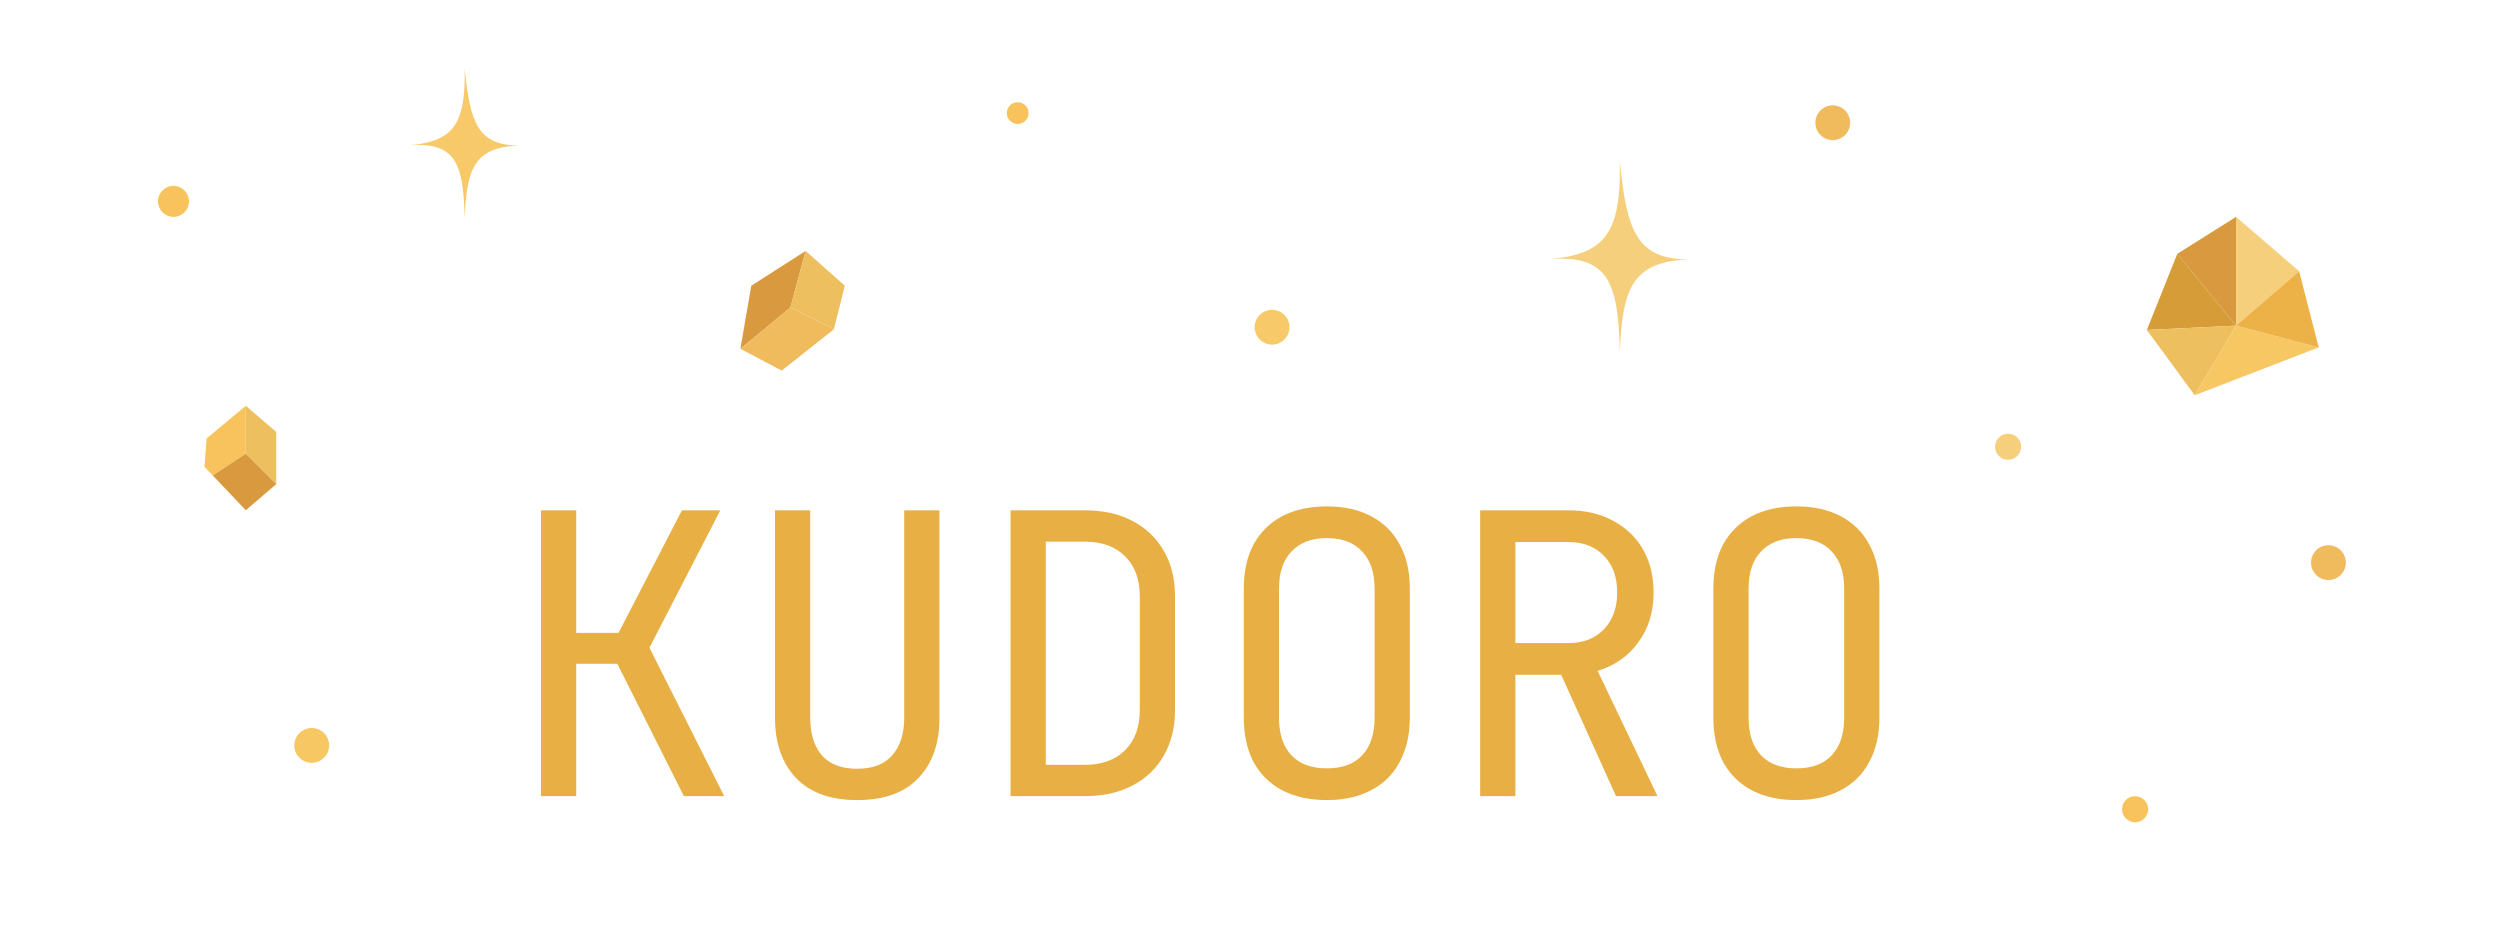 <svg width="807" height="305" viewBox="0 0 807 305" fill="none" xmlns="http://www.w3.org/2000/svg">
<path d="M174.629 257V164.729H186.005V204.292H199.656L220.132 164.729H232.519L209.641 209.095L233.783 257H220.764L199.277 214.277H186.005V257H174.629ZM276.71 258.264C268.115 258.264 261.542 255.905 256.991 251.186C252.441 246.382 250.166 239.894 250.166 231.72V164.729H261.542V231.72C261.542 236.776 262.764 240.779 265.207 243.728C267.735 246.677 271.57 248.152 276.71 248.152C281.766 248.152 285.558 246.677 288.086 243.728C290.614 240.779 291.878 236.776 291.878 231.72V164.729H303.254V231.72C303.254 239.978 300.978 246.467 296.428 251.186C291.962 255.905 285.389 258.264 276.71 258.264ZM326.209 257V164.729H350.098C356.081 164.729 361.221 165.866 365.519 168.141C369.901 170.417 373.271 173.619 375.631 177.748C378.075 181.877 379.296 186.764 379.296 192.41V229.192C379.296 234.838 378.075 239.768 375.631 243.981C373.271 248.11 369.901 251.312 365.519 253.587C361.221 255.862 356.081 257 350.098 257H326.209ZM337.585 246.888H350.098C355.66 246.888 359.999 245.329 363.117 242.211C366.319 239.093 367.92 234.754 367.92 229.192V192.41C367.92 186.933 366.319 182.635 363.117 179.517C359.999 176.4 355.66 174.841 350.098 174.841H337.585V246.888ZM428.29 258.264C422.728 258.264 417.925 257.211 413.88 255.104C409.92 252.997 406.844 249.964 404.653 246.003C402.547 241.959 401.493 237.197 401.493 231.72V190.009C401.493 184.447 402.547 179.686 404.653 175.725C406.844 171.765 409.92 168.731 413.88 166.625C417.925 164.518 422.728 163.465 428.29 163.465C433.851 163.465 438.612 164.518 442.573 166.625C446.618 168.731 449.693 171.765 451.8 175.725C453.991 179.686 455.086 184.405 455.086 189.882V231.72C455.086 237.197 453.991 241.959 451.8 246.003C449.693 249.964 446.618 252.997 442.573 255.104C438.612 257.211 433.851 258.264 428.29 258.264ZM428.29 248.026C433.262 248.026 437.053 246.635 439.666 243.855C442.362 240.989 443.711 236.945 443.711 231.72V190.009C443.711 184.784 442.362 180.781 439.666 178.001C437.053 175.136 433.262 173.703 428.29 173.703C423.402 173.703 419.61 175.136 416.914 178.001C414.217 180.781 412.869 184.784 412.869 190.009V231.72C412.869 236.945 414.217 240.989 416.914 243.855C419.61 246.635 423.402 248.026 428.29 248.026ZM477.789 257V164.729H506.355C511.832 164.729 516.635 165.866 520.765 168.141C524.894 170.332 528.096 173.408 530.371 177.369C532.646 181.329 533.784 185.964 533.784 191.273C533.784 197.508 532.14 202.859 528.854 207.325C525.652 211.791 521.27 214.867 515.709 216.552L535.048 257H521.649L503.953 217.816H489.165V257H477.789ZM489.165 207.578H506.355C511.074 207.578 514.866 206.103 517.731 203.154C520.596 200.12 522.029 196.16 522.029 191.273C522.029 186.301 520.596 182.34 517.731 179.391C514.866 176.442 511.074 174.967 506.355 174.967H489.165V207.578ZM579.87 258.264C574.308 258.264 569.505 257.211 565.46 255.104C561.5 252.997 558.424 249.964 556.233 246.003C554.127 241.959 553.073 237.197 553.073 231.72V190.009C553.073 184.447 554.127 179.686 556.233 175.725C558.424 171.765 561.5 168.731 565.46 166.625C569.505 164.518 574.308 163.465 579.87 163.465C585.431 163.465 590.192 164.518 594.153 166.625C598.198 168.731 601.273 171.765 603.38 175.725C605.571 179.686 606.666 184.405 606.666 189.882V231.72C606.666 237.197 605.571 241.959 603.38 246.003C601.273 249.964 598.198 252.997 594.153 255.104C590.192 257.211 585.431 258.264 579.87 258.264ZM579.87 248.026C584.842 248.026 588.634 246.635 591.246 243.855C593.942 240.989 595.291 236.945 595.291 231.72V190.009C595.291 184.784 593.942 180.781 591.246 178.001C588.634 175.136 584.842 173.703 579.87 173.703C574.982 173.703 571.191 175.136 568.494 178.001C565.797 180.781 564.449 184.784 564.449 190.009V231.72C564.449 236.945 565.797 240.989 568.494 243.855C571.191 246.635 574.982 248.026 579.87 248.026Z" fill="#E8B044"/>
<path d="M721.791 70L702.831 81.938L721.791 105.111V70Z" fill="#D99A3F"/>
<path d="M742.155 87.555L721.791 70V105.111L742.155 87.555Z" fill="#F6CF7D"/>
<path d="M702.831 81.938L693 106.515L721.791 105.111L702.831 81.938Z" fill="#D69C37"/>
<path d="M693 106.515L708.449 127.582L721.791 105.111L693 106.515Z" fill="#EDBF5F"/>
<path d="M708.449 127.582L748.475 112.133L721.791 105.111L708.449 127.582Z" fill="#F6C762"/>
<path d="M748.475 112.133L742.155 87.555L721.791 105.111L748.475 112.133Z" fill="#ECB147"/>
<circle cx="591.618" cy="39.618" r="5.618" fill="#F0BB5C"/>
<circle cx="56" cy="65" r="5" fill="#F8C35C"/>
<path d="M260.067 81L242.511 92.236L239 112.6L255.151 99.258L260.067 81Z" fill="#D99A3F"/>
<path fill-rule="evenodd" clip-rule="evenodd" d="M269.195 106.28L255.151 99.258L239 112.6L252.342 119.622L269.195 106.28Z" fill="#F0BB5C"/>
<path d="M272.706 92.236L260.067 81L255.151 99.258L269.195 106.28L272.706 92.236Z" fill="#EDBF5F"/>
<path d="M79.342 131L66.702 141.533L66 150.662L68.668 153.471L79.342 146.449V131Z" fill="#F8C35C"/>
<path d="M89.173 156.28V139.427L79.342 131V146.449L89.173 156.28Z" fill="#EDBF5F"/>
<path d="M79.342 164.706L89.173 156.28L79.342 146.449L68.668 153.471L79.342 164.706Z" fill="#D99A3F"/>
<circle cx="689.213" cy="261.213" r="4.213" fill="#F8C35C"/>
<path d="M149.997 22C151.714 39.489 154.164 47.232 168.034 46.93C168.173 46.926 168.313 46.922 168.455 46.919C168.313 46.923 168.173 46.927 168.034 46.93C152.941 47.407 150.68 54.442 149.997 70.453C149.561 52.935 147.265 45.699 132 46.919C146.044 45.642 150.372 40.656 149.997 22Z" fill="#F7C969"/>
<circle cx="328.511" cy="36.511" r="3.511" fill="#F8C35C"/>
<path d="M522.88 52C525.063 74.234 528.177 84.078 545.81 83.694C545.988 83.689 546.166 83.684 546.346 83.68C546.166 83.686 545.988 83.691 545.81 83.694C526.622 84.3 523.749 93.244 522.88 113.6C522.325 91.329 519.406 82.129 500 83.68C517.854 82.057 523.357 75.718 522.88 52Z" fill="#F6CF7D"/>
<circle cx="410.618" cy="105.618" r="5.618" fill="#F7C969"/>
<circle cx="648.213" cy="144.213" r="4.213" fill="#F6CF7D"/>
<circle cx="751.618" cy="181.618" r="5.618" fill="#F0BB5C"/>
<circle cx="100.618" cy="240.618" r="5.618" fill="#F6C762"/>
</svg>
